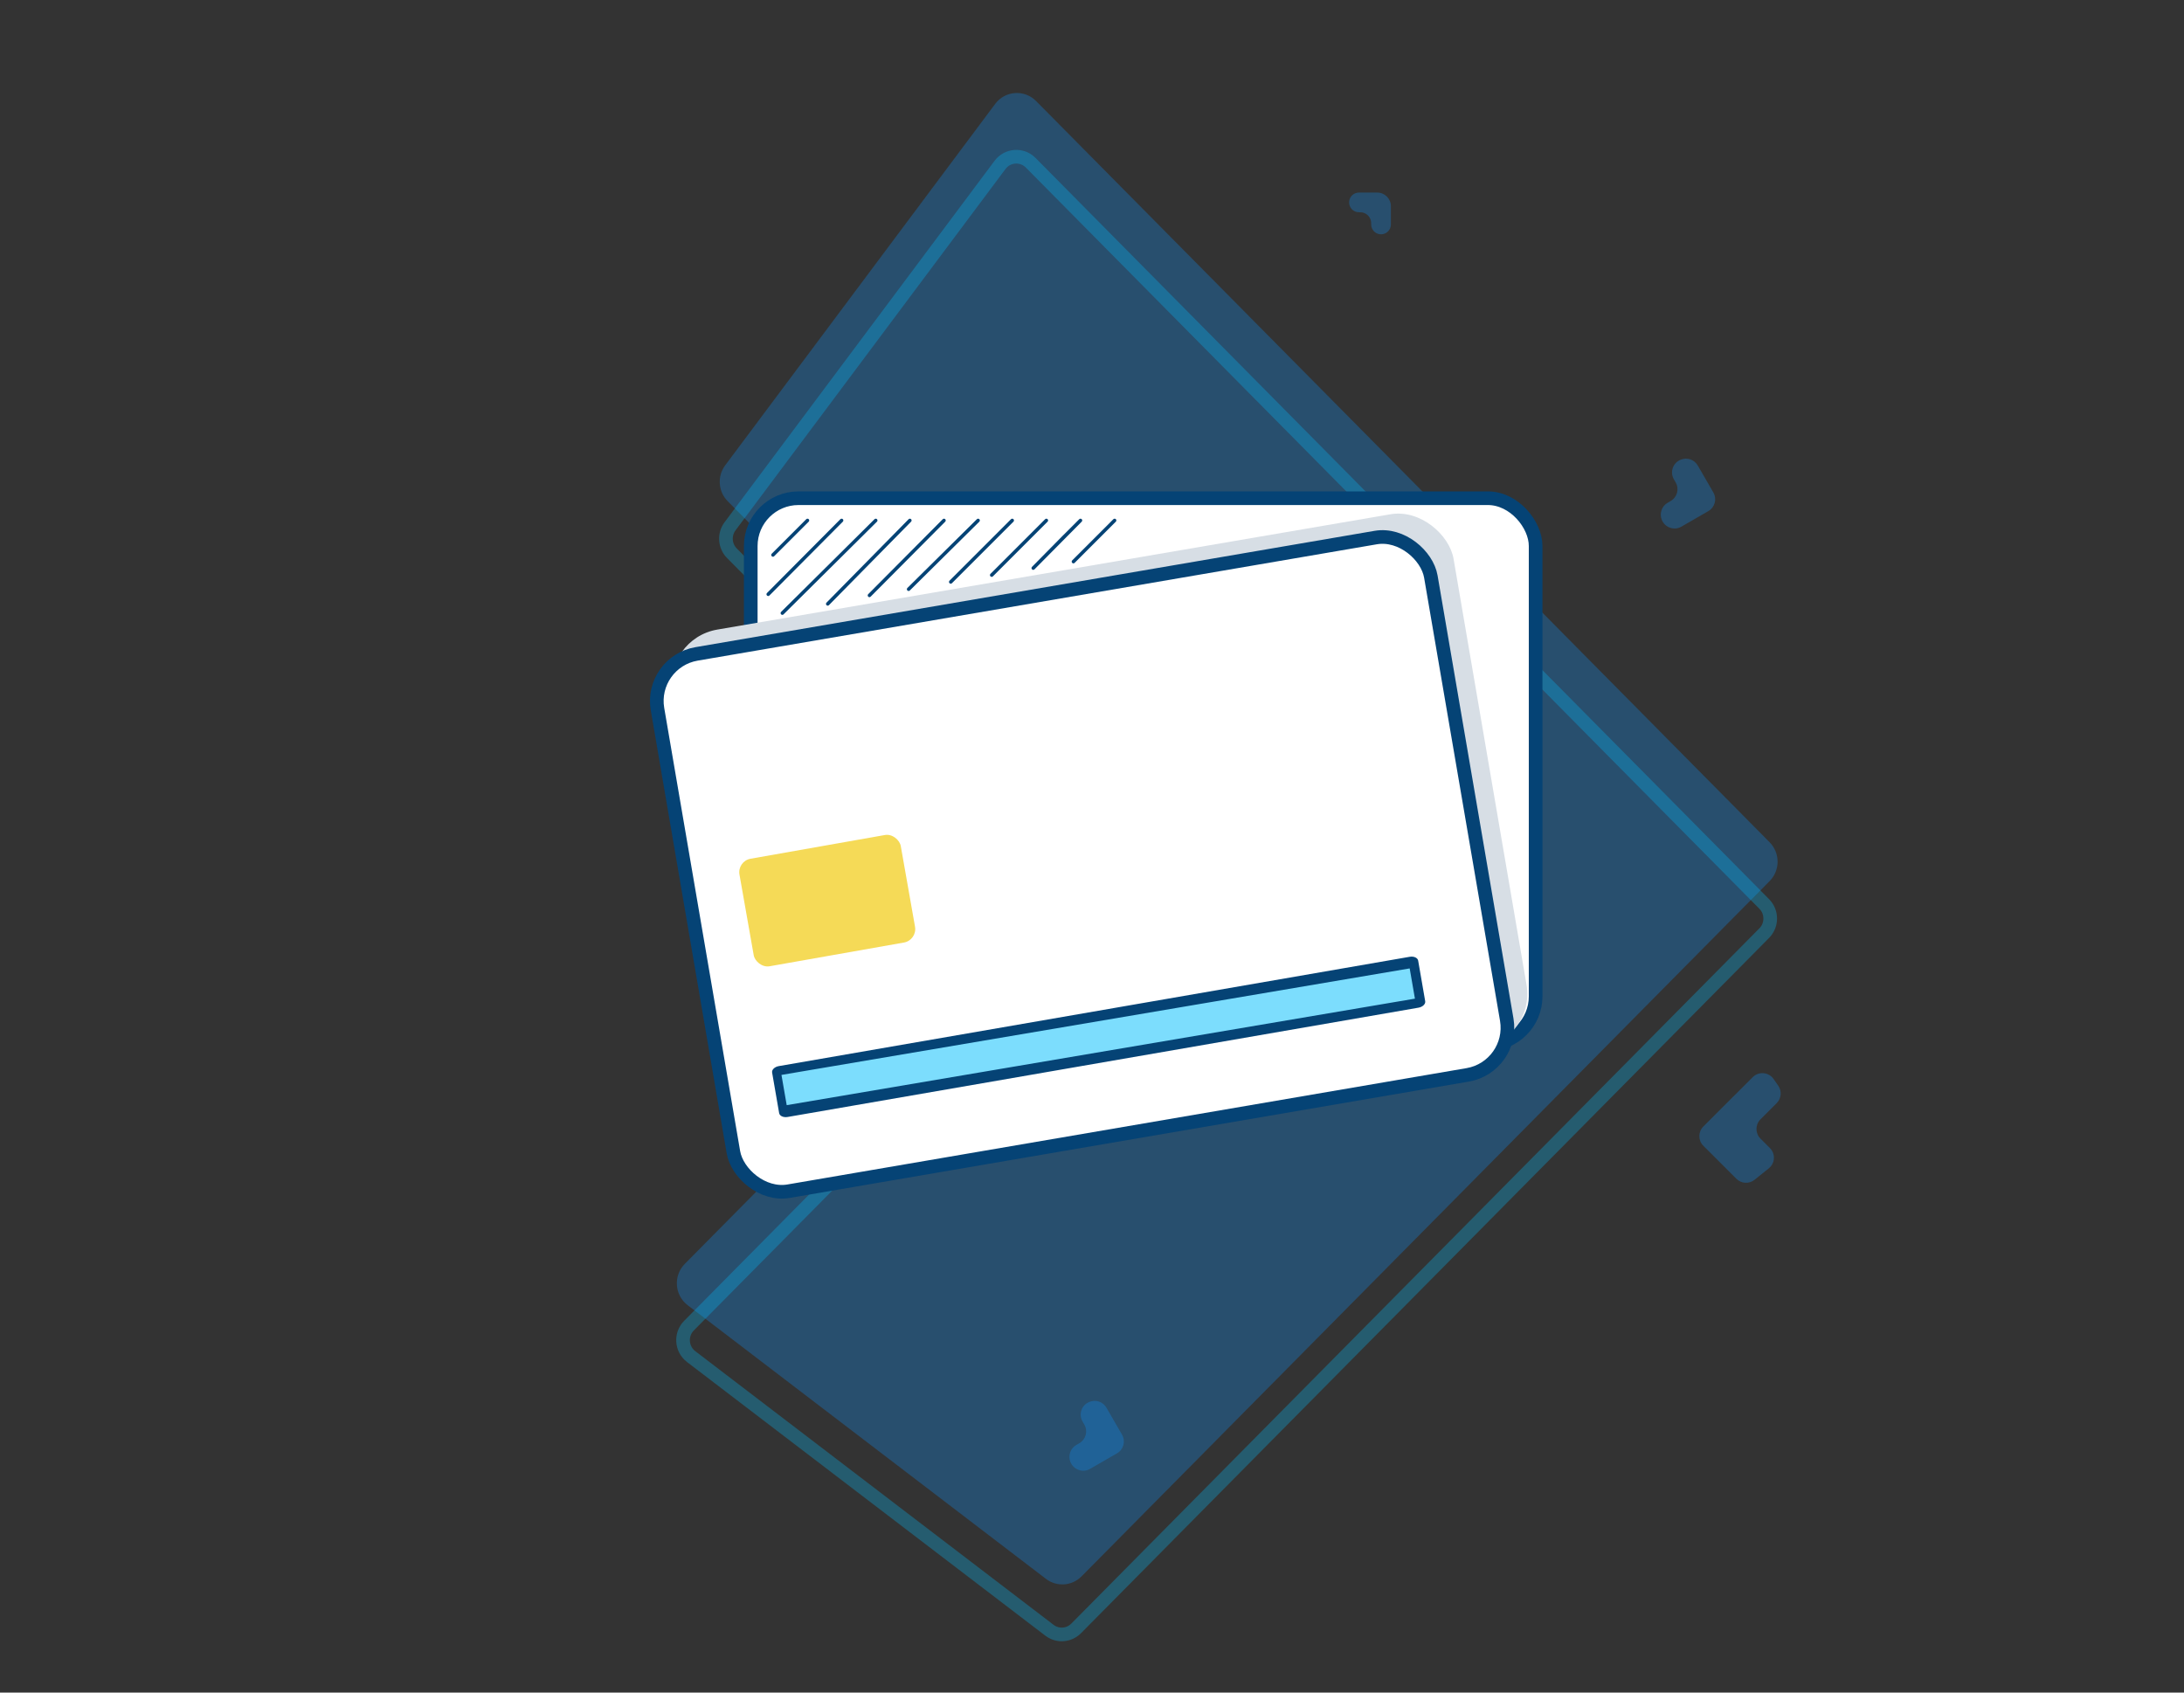 <svg width="320" height="248" viewBox="0 0 320 248" fill="none" xmlns="http://www.w3.org/2000/svg">
<rect x="0" y="0" width="320" height="248" fill="#333333" stroke="none"/>
<path opacity="0.3" d="M259.288 129.099C260.842 127.528 260.842 124.982 259.288 123.412L151.806 14.802C150.097 13.076 147.272 13.274 145.816 15.223L106.259 68.174C105.063 69.775 105.218 72.021 106.621 73.439L155.959 123.295C157.513 124.865 157.513 127.411 155.959 128.981L100.336 185.188C98.628 186.913 98.824 189.767 100.751 191.238L153.255 231.341C154.839 232.551 157.064 232.395 158.468 230.977L259.288 129.099Z" fill="#1090F9"/>
<path opacity="0.3" d="M258.499 132.456C259.664 133.634 259.664 135.543 258.499 136.721L157.679 238.599C156.626 239.663 154.957 239.78 153.769 238.872L101.265 198.77C99.819 197.666 99.673 195.526 100.954 194.232L156.577 138.025C158.519 136.063 158.519 132.88 156.577 130.917L107.239 81.062C106.186 79.998 106.07 78.314 106.967 77.113L146.525 24.162C147.617 22.7 149.735 22.552 151.017 23.846L258.499 132.456Z" stroke="#05BDFB" stroke-width="2"/>
<path opacity="0.3" d="M201.795 28.215C202.899 28.215 203.795 29.11 203.795 30.215L203.795 32.889C203.795 33.766 203.02 34.44 202.152 34.319C201.439 34.22 200.907 33.609 200.907 32.889L200.907 32.706C200.907 31.819 200.189 31.1 199.302 31.1L199.115 31.1C198.239 31.1 197.565 30.326 197.686 29.458C197.786 28.745 198.395 28.215 199.115 28.215L201.795 28.215Z" fill="#1090F9"/>
<path opacity="0.3" d="M251.04 72.158C251.592 73.114 251.265 74.337 250.308 74.889L246.347 77.174C245.295 77.781 243.94 77.297 243.484 76.172C243.109 75.247 243.466 74.172 244.331 73.673L244.786 73.411C245.743 72.859 246.07 71.636 245.518 70.68L245.253 70.221C244.645 69.169 245.108 67.824 246.233 67.368L246.272 67.353C247.197 66.978 248.257 67.342 248.757 68.206L251.04 72.158Z" fill="#1090F9"/>
<path opacity="0.3" d="M164.399 210.212C164.951 211.169 164.624 212.391 163.667 212.943L159.706 215.228C158.654 215.835 157.299 215.351 156.843 214.226C156.467 213.302 156.825 212.226 157.689 211.728L158.145 211.465C159.102 210.913 159.429 209.69 158.877 208.734L158.612 208.275C158.004 207.224 158.466 205.879 159.592 205.423L159.631 205.407C160.556 205.032 161.616 205.396 162.115 206.261L164.399 210.212Z" fill="#1090F9"/>
<path opacity="0.3" d="M249.574 167.884C248.792 167.104 248.792 165.838 249.574 165.057L256.81 157.827C257.691 156.946 259.155 157.076 259.867 158.098L260.549 159.078C261.102 159.872 261.006 160.949 260.321 161.633L257.946 164.007C257.164 164.787 257.164 166.053 257.946 166.834L259.329 168.216C260.171 169.057 260.096 170.442 259.168 171.187L257.083 172.864C256.287 173.504 255.136 173.442 254.414 172.721L249.574 167.884Z" fill="#1090F9"/>
<rect x="110" y="73" width="115" height="80" rx="7" fill="white" stroke="#054375" stroke-width="2"/>
<path d="M113.258 81.575C113.196 81.575 113.126 81.548 113.073 81.495C112.976 81.398 112.976 81.231 113.073 81.134L118.134 76.073C118.231 75.976 118.398 75.976 118.495 76.073C118.592 76.17 118.592 76.337 118.495 76.434L113.434 81.495C113.381 81.548 113.32 81.575 113.258 81.575Z" fill="#054375"/>
<path d="M133.132 86.594C133.071 86.594 133 86.568 132.947 86.515C132.85 86.418 132.85 86.251 132.947 86.154L143.134 76.073C143.231 75.976 143.398 75.976 143.495 76.073C143.592 76.17 143.592 76.337 143.495 76.434L133.309 86.515C133.256 86.568 133.194 86.594 133.132 86.594Z" fill="#054375"/>
<path d="M112.562 87.333C112.5 87.333 112.429 87.306 112.376 87.253C112.279 87.156 112.279 86.989 112.376 86.892L123.134 76.073C123.231 75.976 123.398 75.976 123.495 76.073C123.592 76.17 123.592 76.337 123.495 76.434L112.738 87.253C112.685 87.306 112.623 87.333 112.562 87.333Z" fill="#054375"/>
<path d="M139.306 85.526C139.244 85.526 139.174 85.5 139.121 85.447C139.024 85.35 139.024 85.183 139.121 85.086L148.134 76.073C148.231 75.976 148.398 75.976 148.495 76.073C148.592 76.17 148.592 76.337 148.495 76.434L139.482 85.447C139.43 85.5 139.368 85.526 139.306 85.526Z" fill="#054375"/>
<path d="M114.632 90.094C114.571 90.094 114.5 90.068 114.447 90.015C114.35 89.918 114.35 89.751 114.447 89.654L128.134 76.073C128.231 75.976 128.398 75.976 128.495 76.073C128.592 76.17 128.592 76.337 128.495 76.434L114.809 90.015C114.756 90.068 114.694 90.094 114.632 90.094Z" fill="#054375"/>
<path d="M145.306 84.526C145.244 84.526 145.174 84.5 145.121 84.447C145.024 84.35 145.024 84.183 145.121 84.086L153.134 76.073C153.231 75.976 153.398 75.976 153.495 76.073C153.592 76.17 153.592 76.337 153.495 76.434L145.482 84.447C145.43 84.5 145.368 84.526 145.306 84.526Z" fill="#054375"/>
<path d="M121.282 88.744C121.22 88.744 121.15 88.718 121.097 88.665C121 88.568 121 88.4 121.097 88.303L133.134 76.073C133.231 75.976 133.398 75.976 133.495 76.073C133.592 76.17 133.592 76.337 133.495 76.434L121.459 88.665C121.406 88.718 121.344 88.744 121.282 88.744Z" fill="#054375"/>
<path d="M151.394 83.5C151.333 83.5 151.262 83.474 151.209 83.421C151.112 83.324 151.112 83.156 151.209 83.059L155.603 78.603L158.134 76.073C158.231 75.976 158.398 75.976 158.495 76.073C158.592 76.17 158.592 76.337 158.495 76.434L151.571 83.421C151.518 83.474 151.456 83.5 151.394 83.5Z" fill="#054375"/>
<path d="M127.394 87.5C127.333 87.5 127.262 87.474 127.209 87.421C127.112 87.324 127.112 87.156 127.209 87.059L138.134 76.073C138.231 75.976 138.398 75.976 138.495 76.073C138.592 76.17 138.592 76.337 138.495 76.434L127.571 87.421C127.518 87.474 127.456 87.5 127.394 87.5Z" fill="#054375"/>
<path d="M157.282 82.55C157.22 82.55 157.15 82.524 157.097 82.471C157 82.374 157 82.207 157.097 82.11L163.134 76.073C163.231 75.976 163.398 75.976 163.495 76.073C163.592 76.17 163.592 76.337 163.495 76.434L157.459 82.471C157.406 82.524 157.344 82.55 157.282 82.55Z" fill="#054375"/>
<rect x="97.207" y="93.601" width="116.085" height="79.314" rx="8" transform="rotate(-9.721 97.207 93.601)" fill="#D7DEE5"/>
<rect x="95.154" y="96.995" width="114.962" height="79.873" rx="7" transform="rotate(-9.721 95.154 96.995)" fill="white" stroke="#054375" stroke-width="2"/>
<path d="M206.676 140.939L114.239 156.956L115.269 162.898L207.706 146.882L206.676 140.939Z" fill="#7CDDFD"/>
<path d="M207.84 147.647L115.403 163.663C114.79 163.769 114.233 163.517 114.161 163.1L113.131 157.157C113.059 156.74 113.498 156.315 114.111 156.209L206.548 140.193C207.161 140.086 207.718 140.339 207.79 140.756L208.82 146.698C208.892 147.115 208.453 147.54 207.84 147.647ZM115.268 161.931L207.316 146.325L206.548 141.895L114.5 157.5L115.268 161.931Z" fill="#054375"/>
<rect x="108" y="126.173" width="24" height="16" rx="2" transform="rotate(-10.014 108 126.173)" fill="#F5DA57"/>
</svg>

